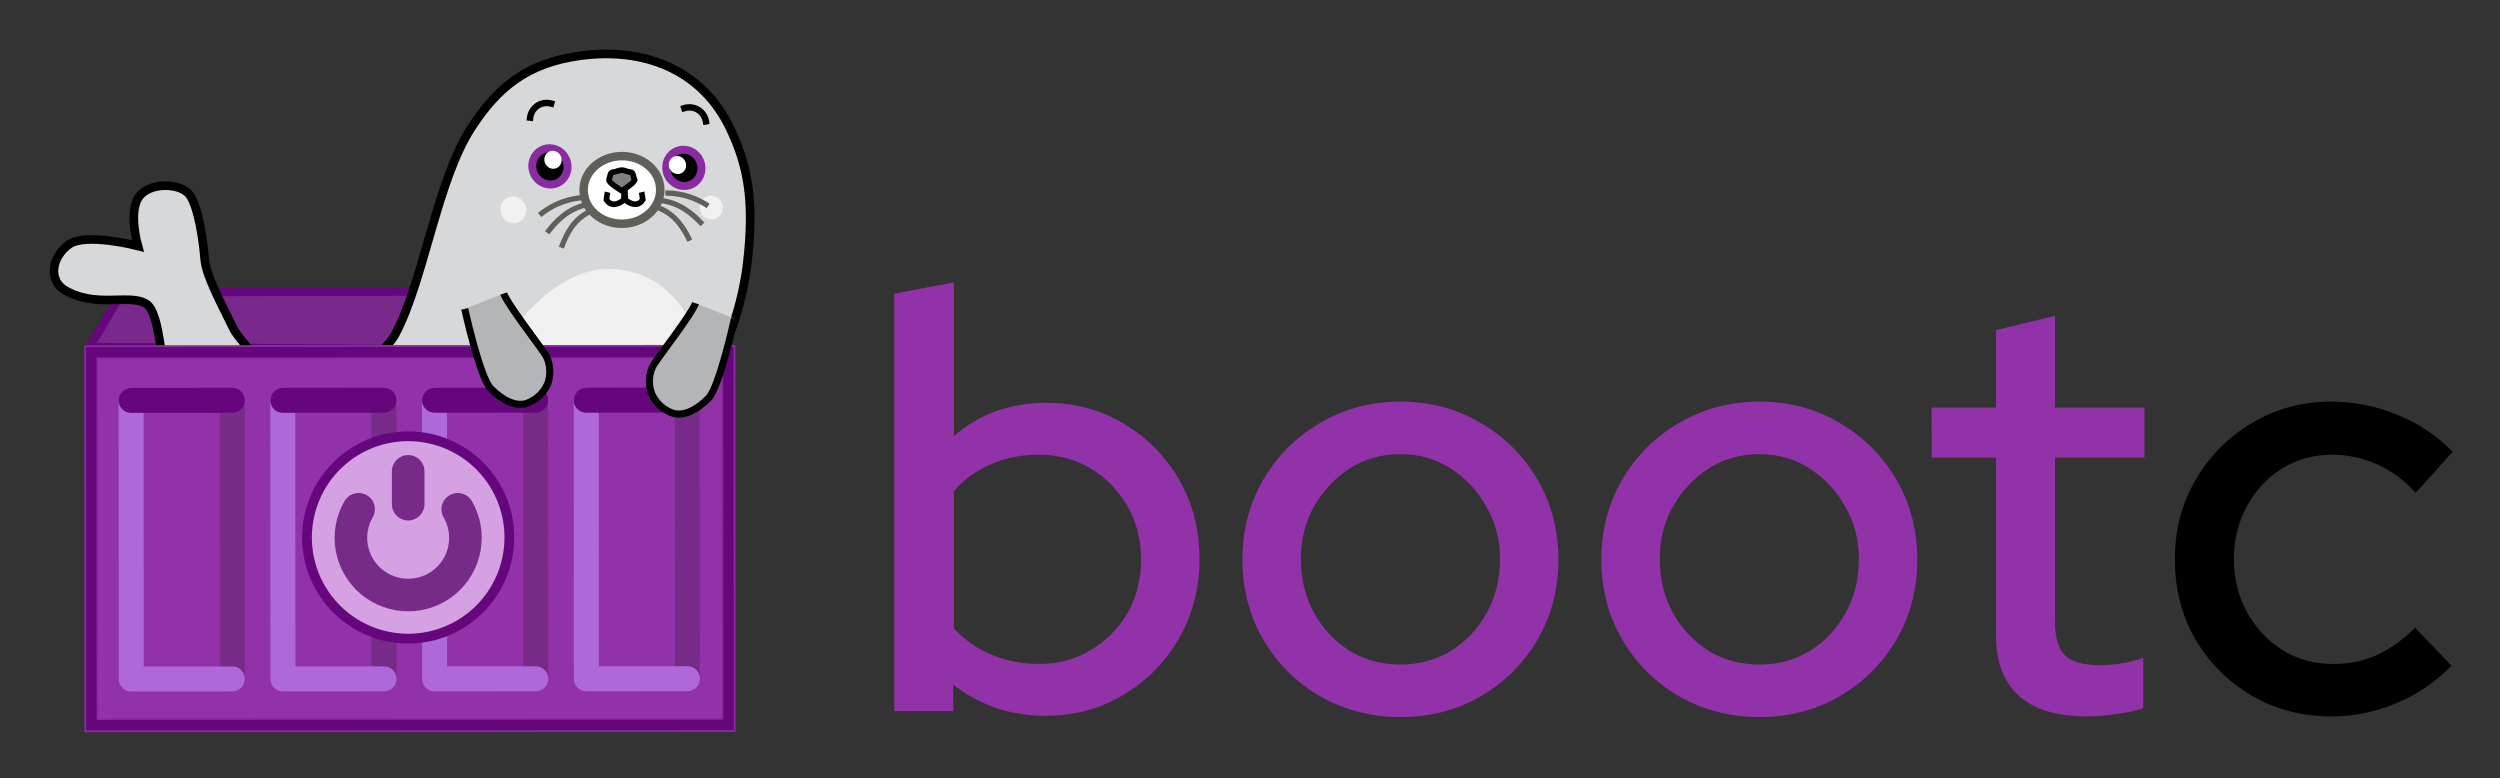 <svg xmlns="http://www.w3.org/2000/svg" role="img" viewBox="14.80 13.80 361.14 112.39"><rect x="14.80" y="13.80" width="361.14" height="112.39" fill="#333333" stroke="none"/><path id="path9-1-30-5-4" fill="#78298b" fill-opacity="1" stroke="#65067c" stroke-dasharray="none" stroke-linecap="butt" stroke-linejoin="round" stroke-opacity="1" stroke-width="1.246" d="m 27.733,63.929 c 0.436,-0.673 4.687,-7.935 4.687,-7.935 l 81.787,-0.171 5.119,8.745 z"/><path id="path4123-7-30-6-8" fill="#d7d8da" fill-opacity="1" stroke="#000" stroke-dasharray="none" stroke-linecap="round" stroke-linejoin="round" stroke-opacity="1" stroke-width="1.246" d="m 54.311,70.758 c 8.528,-0.339 15.776,-5.295 17.593,-8.681 4.098,-7.633 6.02,-22.19 10.969,-29.809 3.84,-5.911 8.111,-9.376 15.73,-10.413 9.098,-1.239 17.63,1.86 21.749,10.672 2.418,5.172 3.507,10.193 2.356,19.591 -0.505,4.123 -2.597,14.413 -9.324,20.766 -6.727,6.353 -22.907,16.269 -34.137,17.715 z"/><path id="path8771-1-9-2-7" fill="#f1f1f1" fill-opacity="1" stroke="none" stroke-linecap="butt" stroke-linejoin="miter" stroke-opacity="1" stroke-width=".33" d="m 90.158,85.562 c 0,0 -3.659,-1.752 -4.541,-6.553 -0.899,-4.9 1.008,-12.926 2.848,-16.598 1.791,-3.573 8.119,-9.937 14.357,-9.772 7.758,0.205 11.118,5.99 12.159,8.669 1.829,4.71 -1.9,10.835 -2.793,11.79 -1.871,2.001 -12.757,8.682 -16.744,10.246 -1.726,0.677 -5.286,2.218 -5.286,2.218 z"/><ellipse id="ellipse184912-8-5-5-1-7" cx="-73.929" cy="69.623" fill="#000" fill-opacity="1" stroke="#892ca0" stroke-dasharray="none" stroke-dashoffset="0" stroke-linecap="square" stroke-linejoin="miter" stroke-miterlimit="4" stroke-opacity="1" stroke-width="1.153" rx="2.531" ry="2.63" transform="matrix(-.931 .365 .365 .931 0 0)"/><ellipse id="ellipse184914-7-9-4-2-2" cx="74.7" cy="68.883" fill="#fff" fill-opacity="1" stroke="none" stroke-dasharray="none" stroke-dashoffset="0" stroke-linecap="square" stroke-linejoin="miter" stroke-miterlimit="4" stroke-opacity="1" stroke-width="1.153" rx="1.245" ry="1.31" transform="rotate(-21.397) skewX(.001)"/><ellipse id="ellipse184938-9-7-5-0-2" cx="92.621" cy="75.966" fill="#000" fill-opacity="1" stroke="#892ca0" stroke-dasharray="none" stroke-dashoffset="0" stroke-linecap="square" stroke-linejoin="miter" stroke-miterlimit="4" stroke-opacity="1" stroke-width="1.153" rx="2.531" ry="2.63" transform="rotate(-20.838) skewX(.001)"/><ellipse id="ellipse184940-7-6-9-9-2" cx="-91.85" cy="75.227" fill="#fff" fill-opacity="1" stroke="none" stroke-dasharray="none" stroke-dashoffset="0" stroke-linecap="square" stroke-linejoin="miter" stroke-miterlimit="4" stroke-opacity="1" stroke-width="1.153" rx="1.245" ry="1.31" transform="matrix(-.935 .356 .356 .935 0 0)"/><ellipse id="ellipse184896-9-3-6-6-1" cx="103.137" cy="44.273" fill="#fff" fill-opacity="1" stroke="#60605b" stroke-dasharray="none" stroke-dashoffset="6" stroke-linecap="square" stroke-linejoin="miter" stroke-miterlimit="4" stroke-opacity="1" stroke-width="1.228" rx="5.534" ry="4.89" transform="matrix(1 -.029 .034 .999 0 0)"/><g id="g184906-7-6-9-0-0" stroke-dasharray="none" stroke-miterlimit="4" stroke-width=".82" transform="matrix(1.001 -.001 .001 .997 -858.228 47.962)"><g id="g184904-8-5-22-6-6" fill="none" fill-rule="evenodd" stroke="#000" stroke-dasharray="none" stroke-linecap="butt" stroke-linejoin="miter" stroke-miterlimit="4" stroke-opacity="1" stroke-width=".82" transform="translate(0 -.53)"><path id="path184900-4-6-47-2-1" d="m 962.306,-5.783 0.099,1.984 c 0,0 1.588,1.422 2.514,-0.033 0,0 -0.099,-0.827 -0.165,-1.091"/><path id="path184902-5-3-75-6-5" d="m 962.288,-5.783 -0.099,1.984 c 0,0 -1.588,1.422 -2.514,-0.033 0,0 0.099,-0.827 0.165,-1.091"/></g></g><path id="path184908-0-9-4-1-9" fill="gray" fill-opacity="1" stroke="#000" stroke-dasharray="none" stroke-dashoffset="0" stroke-linecap="square" stroke-linejoin="miter" stroke-miterlimit="4" stroke-opacity="1" stroke-width=".819" d="m 106.443,39.771 c -0.145,-0.372 -0.145,-1.118 -0.577,-1.117 -0.432,0.002 -0.832,-0.279 -1.257,-0.278 -0.425,0.002 -0.825,0.28 -1.257,0.281 -0.432,0.002 -0.432,0.746 -0.575,1.118 -0.147,0.373 1.834,1.582 1.834,1.582 0,0 1.976,-1.213 1.832,-1.585 z"/><path id="path184910-6-2-48-8-8-4" fill="none" fill-opacity="1" stroke="#000" stroke-dasharray="none" stroke-dashoffset="0" stroke-linecap="square" stroke-linejoin="miter" stroke-miterlimit="4" stroke-opacity="1" stroke-width=".93" d="m 91.381,30.793 c 0.086,-0.707 0.502,-1.366 1.103,-1.748 0.567,-0.36 1.287,-0.468 1.935,-0.29"/><path id="path184910-6-2-4-1-1-7-9" fill="none" fill-opacity="1" stroke="#000" stroke-dasharray="none" stroke-dashoffset="0" stroke-linecap="square" stroke-linejoin="miter" stroke-miterlimit="4" stroke-opacity="1" stroke-width=".93" d="m 116.774,31.33 c -0.116,-0.702 -0.561,-1.343 -1.178,-1.699 -0.582,-0.335 -1.306,-0.412 -1.946,-0.207"/><ellipse id="ellipse184894-7-4-2-2-9-0" cx="66.726" cy="73.52" fill="#f1f1f1" fill-opacity="1" stroke="none" stroke-dasharray="none" stroke-dashoffset="6" stroke-linecap="square" stroke-linejoin="miter" stroke-miterlimit="4" stroke-opacity="1" stroke-width="1.301" rx="1.862" ry="1.952" transform="rotate(-21.397)"/><ellipse id="ellipse184894-7-43-9-8-2-9" cx="93.477" cy="83.641" fill="#f1f1f1" fill-opacity="1" stroke="none" stroke-dasharray="none" stroke-dashoffset="6" stroke-linecap="square" stroke-linejoin="miter" stroke-miterlimit="4" stroke-opacity="1" stroke-width="1.153" rx="1.65" ry="1.73" transform="rotate(-21.397)"/><g id="g184926-9-7-9-36-2-7" stroke="#60605b" stroke-dasharray="none" stroke-miterlimit="4" stroke-width=".655" transform="matrix(-1.176 .007 .006 1.172 1235.59 42.354)"><g id="g184924-2-8-0-80-3-7" fill="none" fill-rule="evenodd" stroke="#60605b" stroke-dasharray="none" stroke-linecap="butt" stroke-linejoin="miter" stroke-miterlimit="4" stroke-opacity="1" stroke-width=".655"><path id="path184918-0-6-8-2-7-1" d="m 956.328,-6.287 c -2.175,0.009 -3.903,0.728 -5.254,1.625"/><path id="path184920-2-8-8-10-5-1" d="m 957.005,-5.389 c -2.45,0.31 -3.991,1.667 -5.216,2.999"/><path id="path184922-3-8-5-5-9-5" d="m 957.146,-4.45 c -2.038,0.806 -3.038,2.468 -3.8,4.058"/></g></g><g id="g184926-9-3-9-1-2-7" stroke="#60605b" stroke-dasharray="none" stroke-miterlimit="4" stroke-width=".655" transform="matrix(1.171 -.112 .113 1.167 -1020.432 156.814)"><g id="g184924-2-1-6-0-8-7" fill="none" fill-rule="evenodd" stroke="#60605b" stroke-dasharray="none" stroke-linecap="butt" stroke-linejoin="miter" stroke-miterlimit="4" stroke-opacity="1" stroke-width=".655"><path id="path184918-0-4-3-8-9-6" d="m 956.328,-6.287 c -2.175,0.009 -3.903,0.728 -5.254,1.625"/><path id="path184920-2-9-8-50-7-7" d="m 957.005,-5.389 c -2.45,0.31 -3.991,1.667 -5.216,2.999"/><path id="path184922-3-2-5-6-3-3" d="m 957.146,-4.45 c -2.038,0.806 -3.038,2.468 -3.8,4.058"/></g></g><path id="path1396-61-4-6-6" fill="#d7d8da" fill-opacity="1" stroke="#000" stroke-dasharray="none" stroke-linecap="square" stroke-linejoin="miter" stroke-opacity="1" stroke-width="1.246" d="m 56.028,69.286 c -0.632,-0.013 -6.697,-6.274 -7.526,-8.03 -1.441,-3.052 -3.945,-7.521 -4.137,-10.002 -0.195,-2.516 -0.884,-7.65 -2.24,-9.379 -1.29,-1.645 -5.749,-1.826 -7.277,0.398 -1.528,2.224 -0.131,7.054 -0.131,7.054 0,0 -7.589,-1.955 -9.964,-0.212 -2.375,1.742 -2.987,4.811 -0.858,6.423 4.539,2.923 9.583,0.621 12.004,2.136 2.204,1.378 2.026,9.642 3.421,12.007"/><g id="shape-e0c7bf36-69e6-80bd-8003-ed1bfda97bd7-98-5-9-3" fill="#000" transform="rotate(-17.994 81.232 90.918) scale(.266)"><g id="fills-e0c7bf36-69e6-80bd-8003-ed1bfda97bd7-4-8-3-9" class="fills"><path id="path12-8-6-1-4" fill="#9232a9" fill-opacity="1" stroke="#8708a8" stroke-opacity="1" d="M 145.477,186.202 474.547,292.908 412.092,485.514 83.021,378.808 Z" color="#000"/></g><g id="strokes-e0c7bf36-69e6-80bd-8003-ed1bfda97bd7-1-2-9-8" class="strokes"><g id="g13-0-8-4-1" class="stroke-shape"><path id="path13-3-4-7-2" fill="none" stroke-width=".7" d="M 145.477,186.202 474.547,292.908 412.092,485.514 83.021,378.808 Z" color="#000"/></g></g></g><g id="shape-e0c7bf36-69e6-80bd-8003-ed1bfda97bd8-0-7-8-9" fill="#000" transform="rotate(-17.994 81.232 90.918) scale(.266)"><g id="fills-e0c7bf36-69e6-80bd-8003-ed1bfda97bd8-44-2-4-3" class="fills"><path id="path14-4-4-5-9" fill="#65067c" fill-opacity="1" stroke="#892ca0" stroke-opacity="1" d="m 143.33,181.991 -1.032,3.182 -63.485,195.781 335.418,108.764 64.516,-198.962 z m 4.284,8.421 L 470.337,295.06 409.946,481.298 87.224,376.65 Z" color="#000"/></g></g><g id="fills-e0c7bf36-69e6-80bd-8003-ed1bfda97bc9-6-2-3-8" fill="#000" class="fills" transform="rotate(-17.994 81.232 90.918) scale(.266)"><path id="path45-31-9-6-8" fill="#772b89" fill-opacity="1" stroke-linejoin="round" d="m 212.298,228.18 c -3.557,-1.156 -7.381,0.795 -8.545,4.359 l -46.681,143.957 c -0.557,1.715 -0.411,3.582 0.406,5.188 0.817,1.606 2.238,2.82 3.95,3.374 3.561,1.146 7.38,-0.815 8.535,-4.382 l 46.68,-143.957 c 1.147,-3.563 -0.796,-7.38 -4.345,-8.539 z" color="#000"/></g><g id="fills-e0c7bf36-69e6-80bd-8003-ed1bfda97bca-5-0-0-0" fill="#000" class="fills" transform="rotate(-17.994 81.232 90.918) scale(.266)"><path id="path46-9-8-6-9" fill="#af68d9" fill-opacity="1" stroke-linejoin="round" d="m 160.045,211.236 c -3.554,-1.144 -7.366,0.807 -8.528,4.365 l -46.68,143.957 c -1.159,3.566 0.783,7.394 4.338,8.556 l 52.253,16.944 c 3.561,1.146 7.38,-0.815 8.535,-4.382 1.158,-3.566 -0.783,-7.395 -4.339,-8.557 l -45.799,-14.851 44.582,-137.487 c 1.149,-3.57 -0.803,-7.393 -4.362,-8.545 z" color="#000"/></g><g id="fills-e0c7bf36-69e6-80bd-8003-ed1bfda97bcb-1-3-2-3" fill="#000" class="fills" transform="rotate(-17.994 81.232 90.918) scale(.266)"><path id="path47-7-1-0-8" fill="#65067c" fill-opacity="1" stroke-linejoin="round" d="m 160.045,211.236 c -3.554,-1.144 -7.366,0.807 -8.528,4.365 -1.159,3.566 0.782,7.395 4.339,8.556 l 52.253,16.944 c 3.561,1.146 7.379,-0.815 8.534,-4.382 1.147,-3.563 -0.796,-7.38 -4.345,-8.539 z" color="#000"/></g><g id="fills-e0c7bf36-69e6-80bd-8003-ed1bfda97bcc-5-0-1-6" fill="#000" class="fills" transform="rotate(-17.994 81.232 90.918) scale(.266)"><path id="path48-7-34-5-1" fill="#772b89" fill-opacity="1" stroke-linejoin="round" d="m 290.67,253.594 c -3.558,-1.157 -7.382,0.793 -8.546,4.358 l -46.681,143.957 c -0.557,1.716 -0.411,3.582 0.406,5.188 0.817,1.606 2.239,2.82 3.951,3.374 3.561,1.146 7.38,-0.815 8.534,-4.382 l 46.68,-143.957 c 1.147,-3.562 -0.795,-7.379 -4.344,-8.538 z" color="#000"/></g><g id="fills-e0c7bf36-69e6-80bd-8003-ed1bfda97bcd-8-3-4-5" fill="#000" class="fills" transform="rotate(-17.994 81.232 90.918) scale(.266)"><path id="path49-5-9-7-9" fill="#af68d9" fill-opacity="1" stroke-linejoin="round" d="m 238.416,236.65 c -3.557,-1.156 -7.381,0.794 -8.545,4.358 l -46.68,143.957 c -0.558,1.716 -0.412,3.582 0.405,5.188 0.817,1.606 2.238,2.82 3.951,3.374 l 52.253,16.944 c 3.561,1.146 7.38,-0.815 8.534,-4.382 1.158,-3.566 -0.783,-7.395 -4.338,-8.556 l -45.8,-14.852 44.582,-137.487 c 1.149,-3.569 -0.802,-7.393 -4.362,-8.544 z" color="#000"/></g><g id="fills-e0c7bf36-69e6-80bd-8003-ed1bfda97bce-7-9-5-4" fill="#000" class="fills" transform="rotate(-17.994 81.232 90.918) scale(.266)"><path id="path50-5-69-6-8" fill="#65067c" fill-opacity="1" stroke-linejoin="round" d="m 238.416,236.65 c -3.557,-1.156 -7.381,0.794 -8.545,4.358 -0.558,1.716 -0.412,3.582 0.405,5.188 0.817,1.606 2.238,2.82 3.951,3.374 l 52.254,16.944 c 3.56,1.146 7.379,-0.815 8.533,-4.382 1.147,-3.562 -0.795,-7.379 -4.344,-8.538 z" color="#000"/></g><g id="fills-e0c7bf36-69e6-80bd-8003-ed1bfda97bcf-8-3-3-0" fill="#000" class="fills" transform="rotate(-17.994 81.232 90.918) scale(.266)"><path id="path51-8-80-7-3" fill="#772b89" fill-opacity="1" stroke-linejoin="round" d="m 369.023,279.001 c -3.554,-1.145 -7.366,0.806 -8.528,4.364 l -46.68,143.957 c -1.159,3.566 0.782,7.395 4.338,8.556 1.712,0.557 3.575,0.408 5.18,-0.413 1.604,-0.821 2.817,-2.246 3.373,-3.963 l 46.68,-143.957 c 1.149,-3.569 -0.803,-7.393 -4.363,-8.544 z" color="#000"/></g><g id="fills-e0c7bf36-69e6-80bd-8003-ed1bfda97bd0-1-6-5-4" fill="#000" class="fills" transform="rotate(-17.994 81.232 90.918) scale(.266)"><path id="path52-8-6-2-4" fill="#af68d9" fill-opacity="1" stroke-linejoin="round" d="m 316.788,262.063 c -3.558,-1.156 -7.382,0.794 -8.546,4.358 l -46.68,143.957 c -0.558,1.716 -0.412,3.582 0.405,5.188 0.817,1.606 2.238,2.82 3.951,3.374 l 52.235,16.938 c 1.712,0.557 3.575,0.408 5.18,-0.413 1.604,-0.821 2.817,-2.246 3.373,-3.963 0.557,-1.716 0.411,-3.582 -0.406,-5.188 -0.817,-1.606 -2.239,-2.82 -3.951,-3.374 L 276.568,408.095 321.15,270.607 c 1.15,-3.57 -0.803,-7.393 -4.362,-8.544 z" color="#000"/></g><g id="fills-e0c7bf36-69e6-80bd-8003-ed1bfda97bd1-6-0-4-4" fill="#000" class="fills" transform="rotate(-17.994 81.232 90.918) scale(.266)"><path id="path53-43-0-7-7" fill="#65067c" fill-opacity="1" stroke-linejoin="round" d="m 316.788,262.063 c -3.558,-1.156 -7.382,0.794 -8.546,4.358 -0.558,1.716 -0.412,3.582 0.405,5.188 0.817,1.606 2.239,2.82 3.951,3.374 l 52.236,16.938 c 1.711,0.557 3.575,0.408 5.179,-0.413 1.604,-0.821 2.818,-2.246 3.373,-3.963 1.149,-3.569 -0.803,-7.393 -4.363,-8.544 z" color="#000"/></g><g id="fills-e0c7bf36-69e6-80bd-8003-ed1bfda97bd2-3-6-4-3" fill="#000" class="fills" transform="rotate(-17.994 81.232 90.918) scale(.266)"><path id="path54-8-26-3-1" fill="#772b89" fill-opacity="1" stroke-linejoin="round" d="m 447.394,304.414 c -3.557,-1.156 -7.381,0.794 -8.545,4.358 l -46.681,143.957 c -0.557,1.716 -0.411,3.582 0.406,5.188 0.817,1.606 2.238,2.82 3.95,3.374 1.712,0.557 3.576,0.408 5.18,-0.413 1.604,-0.821 2.817,-2.246 3.373,-3.963 l 46.68,-143.957 c 1.149,-3.569 -0.803,-7.393 -4.363,-8.544 z" color="#000"/></g><g id="fills-e0c7bf36-69e6-80bd-8003-ed1bfda97bd3-0-6-7-5" fill="#000" class="fills" transform="rotate(-17.994 81.232 90.918) scale(.266)"><path id="path55-4-9-8-9" fill="#af68d9" fill-opacity="1" stroke-linejoin="round" d="m 395.159,287.476 c -3.558,-1.156 -7.382,0.794 -8.546,4.358 l -46.68,143.957 c -0.558,1.716 -0.412,3.582 0.405,5.188 0.817,1.606 2.239,2.82 3.951,3.374 l 52.235,16.938 c 1.712,0.557 3.576,0.408 5.18,-0.413 1.604,-0.821 2.817,-2.246 3.373,-3.963 0.557,-1.716 0.412,-3.582 -0.406,-5.188 -0.817,-1.606 -2.239,-2.82 -3.951,-3.374 L 354.939,433.508 399.521,296.02 c 1.15,-3.569 -0.803,-7.393 -4.362,-8.544 z" color="#000"/></g><g id="fills-e0c7bf36-69e6-80bd-8003-ed1bfda97bd4-8-7-8-2" fill="#000" class="fills" transform="rotate(-17.994 81.232 90.918) scale(.266)"><path id="path56-8-2-8-1" fill="#65067c" fill-opacity="1" stroke-linejoin="round" d="m 395.159,287.476 c -3.558,-1.156 -7.382,0.794 -8.546,4.358 -0.558,1.716 -0.412,3.582 0.405,5.188 0.817,1.606 2.239,2.82 3.951,3.374 l 52.236,16.938 c 1.711,0.557 3.575,0.408 5.179,-0.413 1.604,-0.82 2.818,-2.246 3.373,-3.963 1.149,-3.569 -0.803,-7.393 -4.363,-8.544 z" color="#000"/></g><path id="path11491-7-2-3-8" fill="#b4b5b6" fill-opacity="1" stroke="#000" stroke-dasharray="none" stroke-linecap="butt" stroke-linejoin="round" stroke-opacity="1" stroke-width="1.025" d="m 81.933,58.418 c 0,0 2.159,9.883 3.765,11.513 1.678,1.703 3.682,2.742 5.349,2.086 1.667,-0.656 2.488,-1.923 2.828,-2.698 0.492,-1.121 0.552,-3.009 -0.383,-4.411 -1.043,-1.565 -5.432,-7.236 -5.929,-8.701"/><path id="path11491-2-6-9-4-7" fill="#b4b5b6" fill-opacity="1" stroke="#000" stroke-dasharray="none" stroke-linecap="butt" stroke-linejoin="round" stroke-opacity="1" stroke-width="1.025" d="m 120.902,59.818 c 0,0 -2.159,9.883 -3.765,11.513 -1.678,1.703 -3.682,2.742 -5.349,2.086 -1.667,-0.656 -2.488,-1.923 -2.828,-2.698 -0.492,-1.121 -0.552,-3.009 0.383,-4.411 1.043,-1.565 5.432,-7.236 5.929,-8.701"/><circle id="button-outline-8-7-6-0-2-1" cx="73.763" cy="91.438" r="13.91" fill="none" fill-opacity="1" stroke="#65067c" stroke-dasharray="none" stroke-opacity="1" stroke-width="2.825" paint-order="stroke fill markers"/><path id="button-fill-7-7-2-2-0-8" fill="#d6a1e3" fill-opacity="1" stroke-width=".471" d="m 87.673,91.438 a 13.91,13.91 0 0 1 -13.91,13.91 13.91,13.91 0 0 1 -13.91,-13.91 13.91,13.91 0 0 1 13.91,-13.91 13.91,13.91 0 0 1 13.91,13.91 z"/><path id="button-0-1-6-9-7-6-5" fill="none" stroke="#772b89" stroke-dasharray="none" stroke-linecap="round" stroke-linejoin="round" stroke-opacity="1" stroke-width="4.708" d="m 80.926,87.368 c 2.007,3.47 1.228,7.879 -1.846,10.455 -3.075,2.576 -7.559,2.576 -10.634,0 -3.075,-2.576 -3.854,-6.984 -1.846,-10.455" display="inline" paint-order="stroke fill markers"/><path id="button-1-7-4-1-6-8-9" fill="none" fill-opacity="1" stroke="#772b89" stroke-dasharray="none" stroke-linecap="round" stroke-linejoin="round" stroke-opacity="1" stroke-width="4.708" d="m 73.763,81.888 v 4.743" paint-order="stroke fill markers"/><g id="text1-9-7" fill="#9232a9" stroke-width="2.153" transform="translate(-412.445 13.174)"><path id="path32" d="M 556.424,103.343 V 43.057 l 8.612,-1.636 V 63.641 q 5.512,-4.823 13.349,-4.823 6.201,0 11.196,3.014 5.081,3.014 8.009,8.096 2.928,5.081 2.928,11.454 0,6.373 -3.014,11.541 -2.928,5.081 -8.009,8.096 -4.995,3.014 -11.282,3.014 -3.617,0 -7.062,-1.12 -3.359,-1.206 -6.201,-3.359 v 3.789 z m 20.842,-6.804 q 4.22,0 7.493,-1.981 3.359,-1.981 5.34,-5.34 1.981,-3.445 1.981,-7.751 0,-4.306 -1.981,-7.751 -1.981,-3.445 -5.34,-5.426 -3.273,-1.981 -7.493,-1.981 -3.703,0 -6.89,1.378 -3.187,1.378 -5.34,3.876 v 19.808 q 2.153,2.411 5.34,3.789 3.273,1.378 6.89,1.378 z m 52.277,7.665 q -6.373,0 -11.627,-3.014 -5.167,-3.014 -8.182,-8.182 -3.014,-5.167 -3.014,-11.541 0,-6.373 3.014,-11.541 3.014,-5.167 8.182,-8.182 5.254,-3.1 11.627,-3.1 6.459,0 11.627,3.1 5.167,3.014 8.182,8.182 3.014,5.167 3.014,11.541 0,6.373 -3.014,11.541 -3.014,5.167 -8.182,8.182 -5.167,3.014 -11.627,3.014 z m 0,-7.579 q 4.048,0 7.32,-1.981 3.273,-2.067 5.167,-5.512 1.895,-3.445 1.895,-7.751 0,-4.22 -1.981,-7.579 -1.895,-3.445 -5.167,-5.512 -3.187,-2.067 -7.234,-2.067 -4.048,0 -7.32,2.067 -3.187,2.067 -5.167,5.512 -1.895,3.359 -1.895,7.579 0,4.306 1.895,7.751 1.895,3.445 5.167,5.512 3.273,1.981 7.32,1.981 z m 51.846,7.579 q -6.373,0 -11.627,-3.014 -5.167,-3.014 -8.182,-8.182 -3.014,-5.167 -3.014,-11.541 0,-6.373 3.014,-11.541 3.014,-5.167 8.182,-8.182 5.254,-3.1 11.627,-3.1 6.459,0 11.627,3.1 5.167,3.014 8.182,8.182 3.014,5.167 3.014,11.541 0,6.373 -3.014,11.541 -3.014,5.167 -8.182,8.182 -5.167,3.014 -11.627,3.014 z m 0,-7.579 q 4.048,0 7.32,-1.981 3.273,-2.067 5.167,-5.512 1.895,-3.445 1.895,-7.751 0,-4.22 -1.981,-7.579 -1.895,-3.445 -5.167,-5.512 -3.187,-2.067 -7.234,-2.067 -4.048,0 -7.32,2.067 -3.187,2.067 -5.167,5.512 -1.895,3.359 -1.895,7.579 0,4.306 1.895,7.751 1.895,3.445 5.167,5.512 3.273,1.981 7.32,1.981 z m 47.282,7.493 q -6.373,0 -9.732,-2.928 Q 715.58,98.176 715.58,92.492 V 66.741 h -9.301 V 59.507 H 715.58 V 48.311 l 8.526,-2.067 v 13.263 h 12.919 v 7.234 H 724.106 V 90.511 q 0,3.359 1.464,4.823 1.55,1.378 4.995,1.378 1.809,0 3.187,-0.258 1.464,-0.258 3.1,-0.775 v 7.234 q -1.722,0.603 -4.048,0.861 -2.239,0.344 -4.134,0.344 z"/><path id="path33" fill="#000" d="m 763.981,104.119 q -6.287,0 -11.454,-3.014 -5.167,-3.014 -8.182,-8.182 -2.928,-5.167 -2.928,-11.541 0,-6.373 3.014,-11.454 3.014,-5.167 8.096,-8.182 5.167,-3.1 11.454,-3.1 4.995,0 9.56,1.895 4.651,1.895 8.009,5.34 l -5.34,5.943 q -2.498,-2.756 -5.598,-4.134 -3.1,-1.378 -6.459,-1.378 -3.962,0 -7.234,1.981 -3.187,1.981 -5.081,5.426 -1.895,3.445 -1.895,7.665 0,4.22 1.895,7.665 1.895,3.445 5.167,5.512 3.273,1.981 7.32,1.981 3.359,0 6.287,-1.292 2.928,-1.378 5.512,-3.962 l 5.254,5.512 q -3.445,3.531 -8.009,5.426 -4.478,1.895 -9.387,1.895 z"/></g></svg>